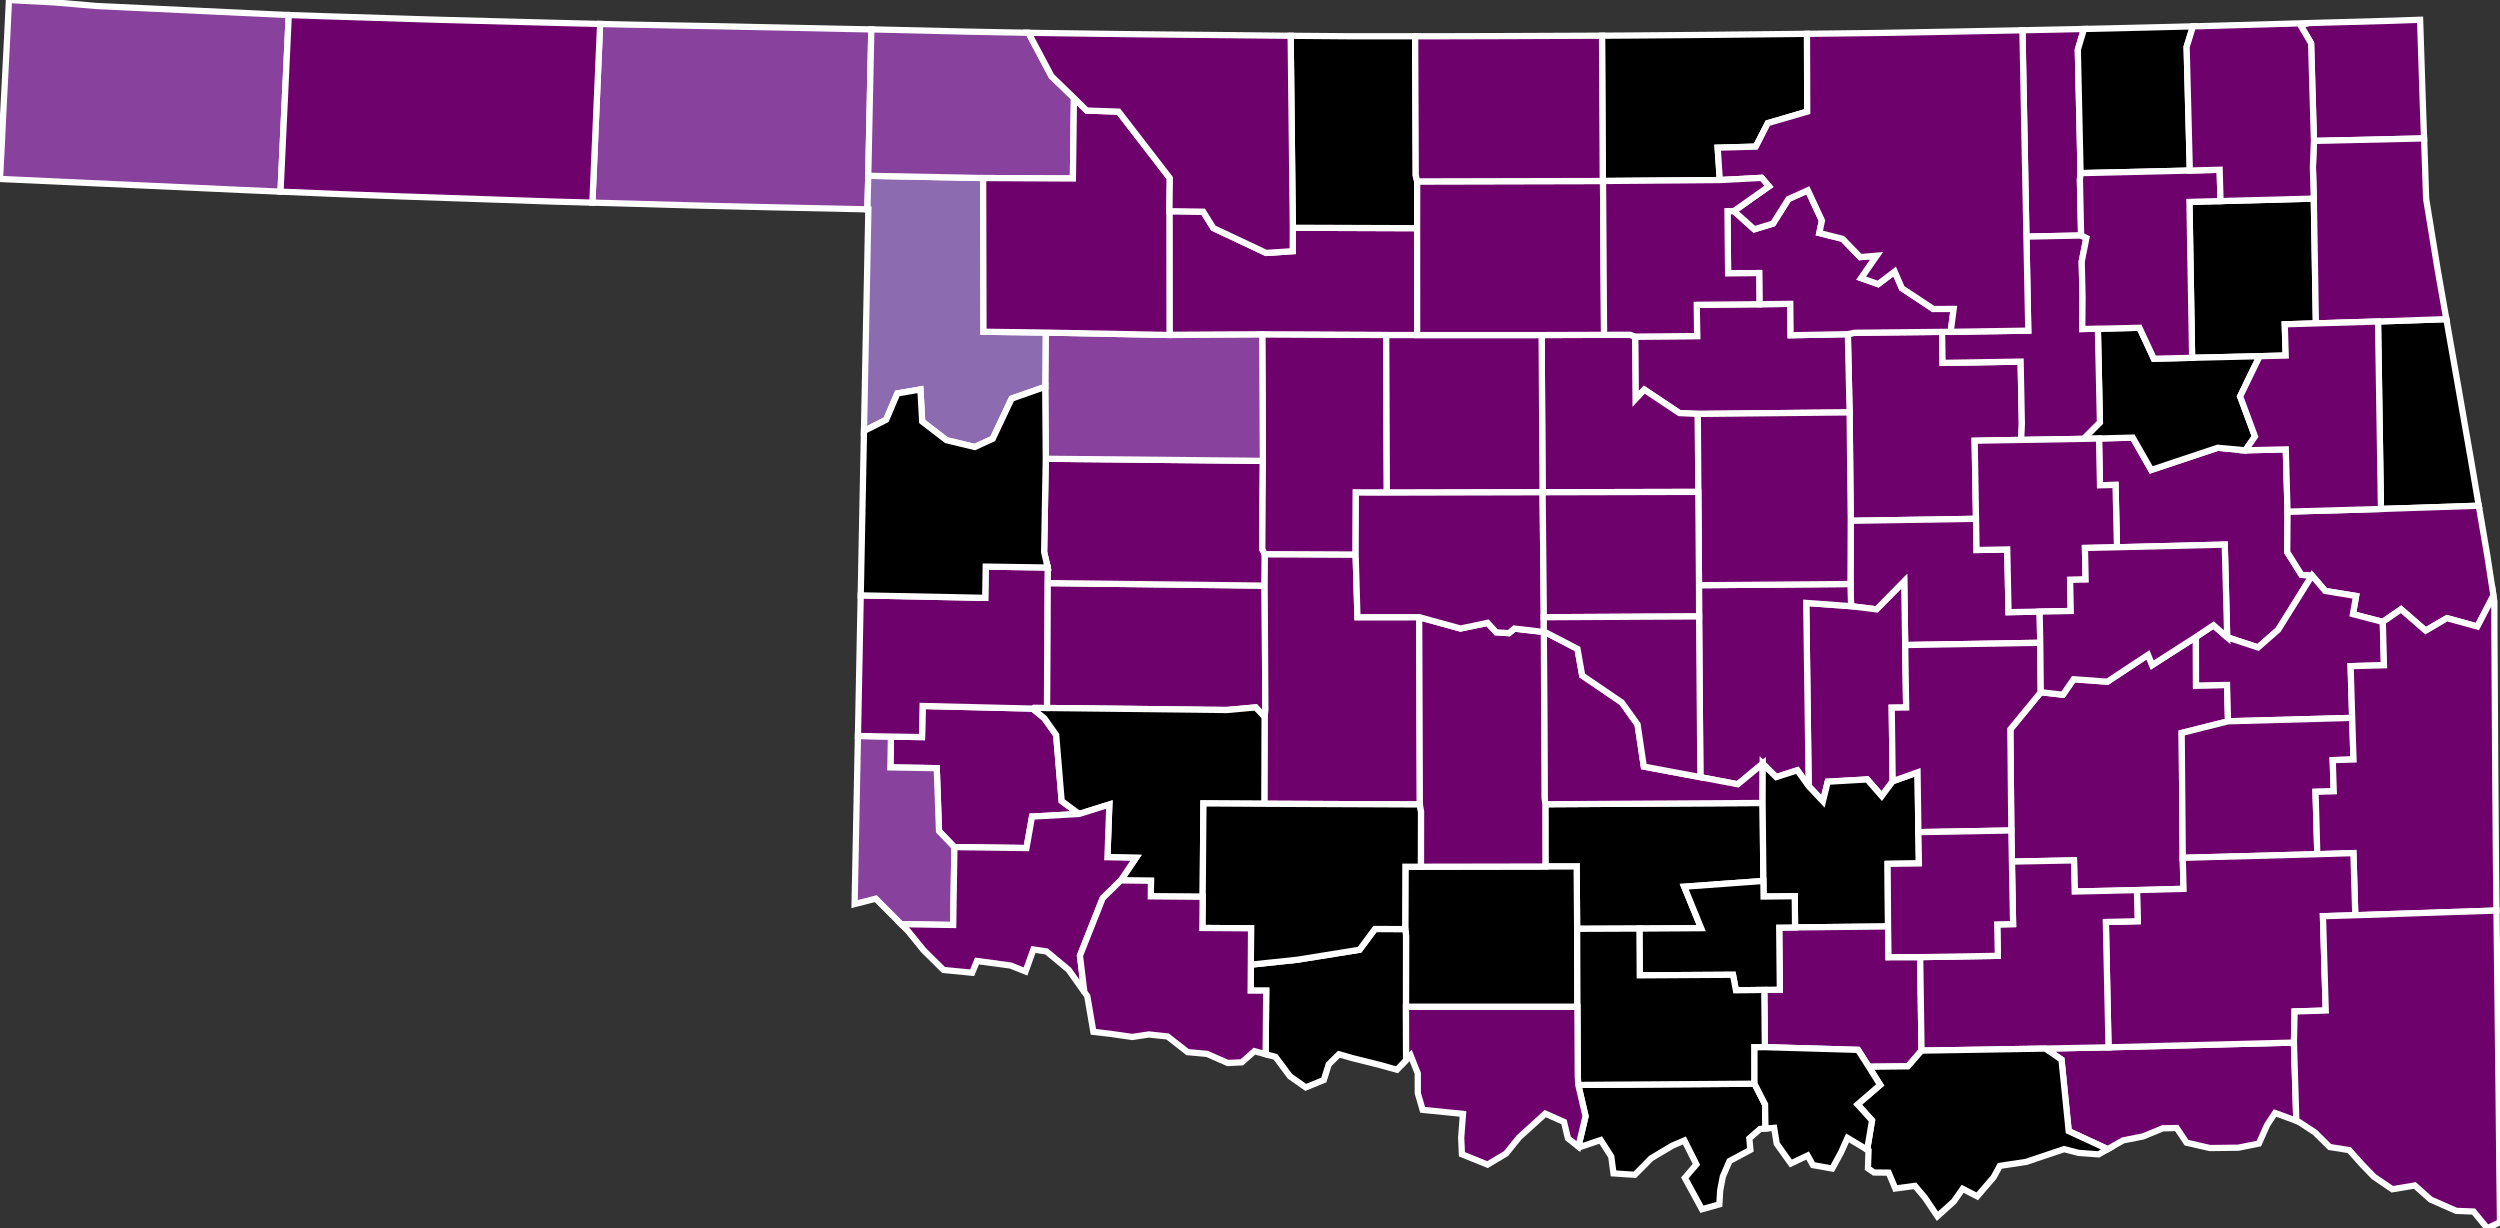 <?xml version="1.0" encoding="utf-8" ?>
<svg baseProfile="full" fill="#d0d0d0" height="196.524" stroke="#ffffff" stroke-width="1" version="1.1" width="400.0" xmlns="http://www.w3.org/2000/svg" xmlns:ev="http://www.w3.org/2001/xml-events" xmlns:xlink="http://www.w3.org/1999/xlink">
	<rect width="100%" height="100%" fill="#333333" stroke="none"/>
	<defs />
	<g id="counties"><path d="M 247.257,128.677 L 282.014,128.474 L 282.145,140.95 L 269.475,141.872 L 272.189,148.507 L 262.311,148.57 L 252.341,148.61 L 252.266,138.629 L 247.271,138.64 L 247.257,128.677 z" id="c40049" fill="#000000" />
		<path d="M 0.493,18.62 L 1.185,5.189 L 1.431,0.0 L 8.795,0.388 L 15.397,0.956 L 31.161,1.701 L 45.555,2.381 L 46.201,2.404 L 44.881,30.663 L 38.86,30.404 L 0.0,28.634 L 0.302,22.773 L 0.493,18.62 z" id="c40025" fill="#88419d" />
		<path d="M 350.311,32.305 L 355.284,32.172 L 370.209,31.773 L 370.542,51.739 L 365.56,51.891 L 365.708,56.883 L 361.54,56.991 L 350.741,57.249 L 350.311,32.305 z" id="c40097" fill="#000000" />
		<path d="M 295.653,53.466 L 296.668,53.245 L 310.727,53.099 L 310.81,58.06 L 323.3,57.856 L 323.399,62.842 L 323.495,67.846 L 323.379,70.388 L 318.316,70.469 L 315.946,70.518 L 316.162,83.009 L 296.121,83.33 L 295.939,65.983 L 295.653,53.466 z" id="c40037" fill="#6e016b" />
		<path d="M 187.106,33.788 L 192.506,33.871 L 194.147,36.499 L 202.577,40.468 L 206.831,40.19 L 206.852,36.44 L 226.738,36.51 L 226.745,53.615 L 221.792,53.607 L 201.959,53.523 L 187.126,53.596 L 187.106,33.788 z" id="c40093" fill="#6e016b" />
		<path d="M 296.078,93.439 L 296.121,83.33 L 316.162,83.009 L 316.245,88.003 L 321.159,87.91 L 321.361,97.948 L 326.34,97.856 L 326.438,102.843 L 304.828,103.206 L 304.678,93.025 L 300.263,97.504 L 296.173,96.991 L 296.078,93.439 z" id="c40107" fill="#6e016b" />
		<path d="M 167.597,93.296 L 202.342,93.701 L 202.459,113.596 L 202.337,114.708 L 200.906,113.185 L 196.293,113.602 L 167.515,113.278 L 167.597,93.296 z" id="c40149" fill="#6e016b" />
		<path d="M 335.84,70.16 L 341.239,70.016 L 344.196,75.194 L 354.825,71.644 L 359.259,72.051 L 365.726,71.9 L 366.008,81.865 L 365.955,88.338 L 368.247,91.98 L 369.925,92.075 L 364.513,100.763 L 361.288,103.593 L 356.351,101.963 L 355.96,87.137 L 338.717,87.56 L 338.485,77.583 L 335.999,77.642 L 335.84,70.16 z" id="c40101" fill="#6e016b" />
		<path d="M 167.324,73.404 L 202.061,73.737 L 201.963,87.862 L 202.377,88.696 L 202.342,93.701 L 167.597,93.296 L 167.634,90.804 L 167.063,88.334 L 167.324,73.404 z" id="c40039" fill="#6e016b" />
		<path d="M 323.589,4.844 L 325.271,4.809 L 326.934,4.774 L 333.439,4.635 L 332.45,7.948 L 332.891,27.702 L 332.784,28.744 L 332.978,37.681 L 324.227,37.857 L 323.589,4.844 z" id="c40147" fill="#6e016b" />
		<path d="M 261.613,53.855 L 271.54,53.771 L 271.483,48.771 L 281.512,48.672 L 286.441,48.617 L 286.498,53.64 L 295.653,53.466 L 295.939,65.983 L 271.65,66.228 L 268.71,66.092 L 263.088,62.343 L 261.689,63.84 L 261.613,53.855 z" id="c40119" fill="#6e016b" />
		<path d="M 201.959,53.523 L 221.792,53.607 L 221.894,78.82 L 216.936,78.809 L 216.9,88.764 L 202.377,88.696 L 201.963,87.862 L 202.061,73.737 L 201.959,53.523 z" id="c40011" fill="#6e016b" />
		<path d="M 202.377,88.696 L 216.9,88.764 L 217.194,98.756 L 227.069,98.746 L 227.176,128.711 L 202.293,128.603 L 202.337,114.708 L 202.459,113.596 L 202.342,93.701 L 202.377,88.696 z" id="c40015" fill="#6e016b" />
		<path d="M 224.863,138.671 L 227.358,138.674 L 247.271,138.64 L 252.266,138.629 L 252.341,148.61 L 252.386,161.095 L 224.954,161.099 L 224.966,149.668 L 224.832,148.653 L 224.863,138.671 z" id="c40137" fill="#000000" />
		<path d="M 380.485,51.44 L 391.414,51.062 L 392.013,54.476 L 393.16,60.993 L 395.345,73.514 L 395.433,74.035 L 396.605,80.914 L 380.953,81.435 L 380.485,51.44 z" id="c40001" fill="#000000" />
		<path d="M 200.133,154.345 L 207.593,153.557 L 217.527,151.958 L 219.994,148.636 L 224.832,148.653 L 224.966,149.668 L 224.954,161.099 L 224.977,169.616 L 223.515,171.163 L 220.839,170.409 L 216.388,169.298 L 214.233,168.678 L 212.587,170.314 L 211.815,172.797 L 211.38,172.974 L 208.918,173.977 L 206.393,172.205 L 204.078,169.098 L 202.505,168.675 L 202.592,158.5 L 200.103,158.501 L 200.133,154.345 z" id="c40033" fill="#000000" />
		<path d="M 246.661,53.606 L 256.651,53.575 L 260.793,53.561 L 261.613,53.855 L 261.689,63.84 L 263.088,62.343 L 268.71,66.092 L 271.65,66.228 L 271.733,78.704 L 246.816,78.761 L 246.661,53.606 z" id="c40083" fill="#6e016b" />
		<path d="M 96.02,3.832 L 100.153,3.929 L 110.384,4.119 L 114.096,4.182 L 135.411,4.629 L 139.41,4.702 L 138.918,28.128 L 138.784,33.493 L 124.558,33.189 L 113.671,32.938 L 111.52,32.885 L 98.022,32.507 L 94.783,32.422 L 96.02,3.832 z" id="c40007" fill="#88419d" />
		<path d="M 289,96.467 L 296.173,96.991 L 300.263,97.504 L 304.678,93.025 L 304.828,103.206 L 304.985,113.199 L 302.671,113.229 L 302.831,124.994 L 301.08,127.37 L 298.752,124.709 L 292.437,125.073 L 291.671,128.208 L 289.388,125.785 L 289,96.467 z" id="c40133" fill="#6e016b" />
		<path d="M 142.547,117.855 L 147.52,117.933 L 147.619,112.957 L 165.202,113.375 L 167.109,114.928 L 168.986,117.6 L 169.866,128.162 L 172.664,130.233 L 165.125,130.654 L 164.233,135.687 L 152.704,135.537 L 150.242,132.98 L 149.88,122.907 L 142.465,122.783 L 142.547,117.855 z" id="c40055" fill="#6e016b" />
		<path d="M 221.792,53.607 L 226.745,53.615 L 246.661,53.606 L 246.816,78.761 L 221.894,78.82 L 221.792,53.607 z" id="c40073" fill="#6e016b" />
		<path d="M 137.27,117.751 L 142.547,117.855 L 142.465,122.783 L 149.88,122.907 L 150.242,132.98 L 152.704,135.537 L 152.514,147.997 L 144.186,147.864 L 140.123,143.788 L 136.869,144.617 L 136.737,144.651 L 136.949,134.001 L 137.27,117.751 z" id="c40057" fill="#88419d" />
		<path d="M 167.308,53.211 L 187.126,53.596 L 201.959,53.523 L 202.061,73.737 L 167.324,73.404 L 167.238,61.891 L 167.308,53.211 z" id="c40043" fill="#88419d" />
		<path d="M 271.854,98.628 L 271.84,93.634 L 296.078,93.439 L 296.173,96.991 L 289,96.467 L 289.388,125.785 L 287.575,123.245 L 284.191,124.338 L 282.035,122.177 L 278.04,125.485 L 272.061,124.346 L 271.854,98.628 z" id="c40125" fill="#6e016b" />
		<path d="M 332.45,7.948 L 333.439,4.635 L 343.248,4.407 L 345.603,4.349 L 350.88,4.215 L 349.858,7.499 L 350.37,27.29 L 332.891,27.702 L 332.45,7.948 z" id="c40105" fill="#000000" />
		<path d="M 321.812,132.876 L 321.657,116.69 L 326.522,110.758 L 330.067,111.156 L 331.772,108.684 L 337.179,109.071 L 343.682,104.765 L 344.348,106.409 L 351.344,101.921 L 351.363,109.687 L 356.328,109.591 L 356.486,115.407 L 349.068,117.273 L 349.242,137.252 L 349.363,142.212 L 341.91,142.414 L 331.952,142.645 L 331.837,137.66 L 321.904,137.857 L 321.812,132.876 z" id="c40121" fill="#6e016b" />
		<path d="M 206.506,5.727 L 215.279,5.798 L 215.597,5.799 L 226.422,5.807 L 226.518,28.052 L 226.752,29.026 L 226.738,36.51 L 206.852,36.44 L 206.506,5.727 z" id="c40003" fill="#000000" />
		<path d="M 256.324,5.711 L 259.887,5.69 L 270.805,5.603 L 272.971,5.583 L 289.118,5.411 L 289.154,17.858 L 282.847,19.702 L 280.926,23.46 L 274.821,23.629 L 275.172,28.808 L 256.482,28.959 L 256.442,28.96 L 256.324,5.711 z" id="c40071" fill="#000000" />
		<path d="M 369.289,3.696 L 369.856,3.678 L 382.855,3.315 L 387.217,3.165 L 387.647,16.49 L 387.852,22.145 L 370.228,22.547 L 369.775,6.92 L 368.079,4.036 L 369.289,3.696 z" id="c40115" fill="#6e016b" />
		<path d="M 333.351,70.216 L 335.989,67.583 L 335.659,52.586 L 337.298,52.566 L 342.314,52.447 L 344.619,57.396 L 350.741,57.249 L 361.54,56.991 L 358.418,63.421 L 360.797,69.833 L 359.259,72.051 L 354.825,71.644 L 344.196,75.194 L 341.239,70.016 L 335.84,70.16 L 333.351,70.216 z" id="c40145" fill="#000000" />
		<path d="M 247.011,101.033 L 252.398,103.822 L 253.147,108.077 L 259.494,112.401 L 262.007,115.91 L 263.011,122.651 L 272.061,124.346 L 278.04,125.485 L 282.035,122.177 L 282.014,128.474 L 247.257,128.677 L 247.134,127.657 L 247.011,101.12 L 247.011,101.033 z" id="c40087" fill="#6e016b" />
		<path d="M 226.752,29.026 L 256.442,28.96 L 256.482,28.959 L 256.651,53.575 L 246.661,53.606 L 226.745,53.615 L 226.738,36.51 L 226.752,29.026 z" id="c40047" fill="#6e016b" />
		<path d="M 165.439,113.241 L 167.515,113.278 L 196.293,113.602 L 200.906,113.185 L 202.337,114.708 L 202.293,128.603 L 192.549,128.545 L 192.429,143.487 L 184.13,143.415 L 184.159,140.921 L 179.322,140.867 L 181.758,137.247 L 177.187,137.151 L 177.497,128.719 L 172.664,130.233 L 169.866,128.162 L 168.986,117.6 L 167.109,114.928 L 165.202,113.375 L 165.439,113.241 z" id="c40075" fill="#000000" />
		<path d="M 366.008,81.865 L 380.953,81.435 L 396.605,80.914 L 397.987,89.001 L 398.89,94.909 L 398.95,95.298 L 396.376,100.24 L 391.514,98.904 L 388.102,100.907 L 384.163,97.483 L 381.248,99.505 L 376.471,98.266 L 376.975,95.359 L 372.036,94.553 L 369.925,92.075 L 368.247,91.98 L 365.955,88.338 L 366.008,81.865 z" id="c40135" fill="#6e016b" />
		<path d="M 46.201,2.404 L 51.987,2.599 L 67.96,3.098 L 71.178,3.192 L 83.779,3.523 L 90.452,3.696 L 96.02,3.832 L 94.783,32.422 L 88.718,32.257 L 63.781,31.411 L 54.402,31.058 L 44.881,30.663 L 46.201,2.404 z" id="c40139" fill="#6e016b" />
		<path d="M 282.014,128.474 L 282.035,122.177 L 284.191,124.338 L 287.575,123.245 L 289.388,125.785 L 291.671,128.208 L 292.437,125.073 L 298.752,124.709 L 301.08,127.37 L 302.831,124.994 L 306.806,123.579 L 306.94,133.142 L 307.025,138.145 L 302.016,138.219 L 302.087,148.23 L 287.211,148.388 L 287.162,143.393 L 282.173,143.446 L 282.145,140.95 L 282.014,128.474 z" id="c40123" fill="#000000" />
		<path d="M 226.422,5.807 L 229.489,5.805 L 240.676,5.775 L 242.222,5.769 L 256.324,5.711 L 256.442,28.96 L 226.752,29.026 L 226.518,28.052 L 226.422,5.807 z" id="c40053" fill="#6e016b" />
		<path d="M 302.671,113.229 L 304.985,113.199 L 304.828,103.206 L 326.438,102.843 L 326.522,110.758 L 321.657,116.69 L 321.812,132.876 L 306.94,133.142 L 306.806,123.579 L 302.831,124.994 L 302.671,113.229 z" id="c40063" fill="#6e016b" />
		<path d="M 138.918,28.128 L 157.304,28.485 L 157.357,53.078 L 167.308,53.211 L 167.238,61.891 L 161.862,63.776 L 158.841,70.196 L 155.957,71.521 L 151.433,70.432 L 147.552,67.447 L 147.268,62.315 L 143.581,62.946 L 141.783,67.167 L 138.237,68.958 L 138.435,58.957 L 138.939,33.496 L 138.784,33.493 L 138.918,28.128 z" id="c40045" fill="#8c6bb1" />
		<path d="M 139.41,4.702 L 139.75,4.708 L 155.282,5.072 L 160.645,5.173 L 164.553,5.243 L 168.232,12.188 L 171.831,15.68 L 171.665,28.561 L 157.304,28.485 L 138.918,28.128 L 139.41,4.702 z" id="c40059" fill="#88419d" />
		<path d="M 157.304,28.485 L 171.665,28.561 L 171.831,15.68 L 173.873,17.688 L 178.972,17.862 L 187.173,28.507 L 187.106,33.788 L 187.126,53.596 L 167.308,53.211 L 157.357,53.078 L 157.304,28.485 z" id="c40153" fill="#6e016b" />
		<path d="M 327.257,167.775 L 337.364,167.569 L 367.029,166.81 L 367.411,179.325 L 364.009,178.074 L 362.759,179.957 L 361.415,182.972 L 360.131,183.23 L 358.138,183.63 L 353.595,183.686 L 349.846,182.826 L 348.279,180.483 L 346.046,180.527 L 342.907,181.824 L 339.694,182.464 L 337.232,183.867 L 330.994,180.983 L 329.839,169.54 L 327.257,167.775 z" id="c40023" fill="#6e016b" />
		<path d="M 370.209,31.773 L 370.062,26.74 L 370.228,22.547 L 387.852,22.145 L 387.966,25.317 L 388.179,31.806 L 390.034,43.19 L 391.414,51.062 L 380.485,51.44 L 370.542,51.739 L 370.209,31.773 z" id="c40041" fill="#6e016b" />
		<path d="M 192.429,143.487 L 192.549,128.545 L 202.293,128.603 L 227.176,128.711 L 227.37,129.868 L 227.358,138.674 L 224.863,138.671 L 224.832,148.653 L 219.994,148.636 L 217.527,151.958 L 207.593,153.557 L 200.133,154.345 L 200.17,148.528 L 192.381,148.475 L 192.429,143.487 z" id="c40031" fill="#000000" />
		<path d="M 282.289,158.386 L 284.775,158.336 L 284.675,148.417 L 287.211,148.388 L 302.087,148.23 L 302.16,153.148 L 307.228,153.138 L 307.443,168.099 L 305.274,170.61 L 299.006,170.681 L 297.28,167.978 L 282.376,167.545 L 282.289,158.386 z" id="c40069" fill="#6e016b" />
		<path d="M 310.727,53.099 L 312.104,53.093 L 324.522,52.903 L 324.227,37.857 L 332.978,37.681 L 333.82,38.082 L 333.074,41.843 L 333.207,47.661 L 333.16,52.647 L 335.659,52.586 L 335.989,67.583 L 333.351,70.216 L 323.379,70.388 L 323.495,67.846 L 323.399,62.842 L 323.3,57.856 L 310.81,58.06 L 310.727,53.099 z" id="c40143" fill="#6e016b" />
		<path d="M 271.733,78.704 L 271.65,66.228 L 295.939,65.983 L 296.121,83.33 L 296.078,93.439 L 271.84,93.634 L 271.733,78.704 z" id="c40081" fill="#6e016b" />
		<path d="M 166.816,5.282 L 179.591,5.452 L 185.535,5.518 L 195.125,5.609 L 206.506,5.727 L 206.852,36.44 L 206.831,40.19 L 202.577,40.468 L 194.147,36.499 L 192.506,33.871 L 187.106,33.788 L 187.173,28.507 L 178.972,17.862 L 173.873,17.688 L 171.831,15.68 L 168.232,12.188 L 164.553,5.243 L 166.816,5.282 z" id="c40151" fill="#6e016b" />
		<path d="M 252.544,183.452 L 253.689,178.586 L 252.524,173.59 L 280.715,173.392 L 282.41,176.704 L 282.474,180.563 L 281.984,180.601 L 281.616,180.63 L 279.891,182.144 L 280.061,183.973 L 276.719,185.77 L 275.654,188.243 L 275.231,190.462 L 275.097,192.698 L 272.311,193.476 L 269.577,188.463 L 271.426,186.299 L 269.507,182.477 L 267.6,183.29 L 264.17,185.333 L 261.571,187.967 L 258.161,187.74 L 257.799,185.039 L 256.224,182.585 L 256.11,182.408 L 252.687,183.564 L 252.544,183.452 z" id="c40085" fill="#000000" />
		<path d="M 262.311,148.57 L 272.189,148.507 L 269.475,141.872 L 282.145,140.95 L 282.173,143.446 L 287.162,143.393 L 287.211,148.388 L 284.675,148.417 L 284.775,158.336 L 282.289,158.386 L 277.749,158.447 L 277.277,155.964 L 262.362,156.055 L 262.311,148.57 z" id="c40099" fill="#000000" />
		<path d="M 137.716,95.261 L 157.635,95.654 L 157.717,90.656 L 167.634,90.804 L 167.597,93.296 L 167.515,113.278 L 165.439,113.241 L 165.202,113.375 L 147.619,112.957 L 147.52,117.933 L 142.547,117.855 L 137.27,117.751 L 137.444,108.996 L 137.716,95.261 z" id="c40009" fill="#6e016b" />
		<path d="M 351.344,101.921 L 354.163,100.044 L 356.351,101.963 L 361.288,103.593 L 364.513,100.763 L 369.925,92.075 L 372.036,94.553 L 376.975,95.359 L 376.471,98.266 L 381.248,99.505 L 381.437,106.439 L 376.099,106.588 L 376.346,114.86 L 356.486,115.407 L 356.328,109.591 L 351.363,109.687 L 351.344,101.921 z" id="c40061" fill="#6e016b" />
		<path d="M 349.068,117.273 L 356.486,115.407 L 376.346,114.86 L 376.559,121.518 L 373.235,121.621 L 373.397,126.608 L 370.484,126.688 L 370.77,136.672 L 349.242,137.252 L 349.068,117.273 z" id="c40077" fill="#6e016b" />
		<path d="M 276.396,33.783 L 277.43,33.774 L 280.682,36.69 L 283.68,35.775 L 286.149,31.854 L 289.256,30.449 L 291.51,35.299 L 291.09,37.282 L 294.814,38.219 L 297.638,41.138 L 300.278,40.915 L 297.788,44.499 L 300.507,45.457 L 303.148,43.448 L 304.297,46.113 L 309.325,49.436 L 312.583,49.431 L 312.104,53.093 L 310.727,53.099 L 296.668,53.245 L 295.653,53.466 L 286.498,53.64 L 286.441,48.617 L 281.512,48.672 L 281.465,43.69 L 276.492,43.74 L 276.396,33.783 z" id="c40117" fill="#6e016b" />
		<path d="M 227.069,98.746 L 233.684,100.565 L 238.019,99.657 L 239.389,101.172 L 241.433,101.304 L 242.296,100.571 L 247.011,101.12 L 247.134,127.657 L 247.257,128.677 L 247.271,138.64 L 227.358,138.674 L 227.37,129.868 L 227.176,128.711 L 227.069,98.746 z" id="c40051" fill="#6e016b" />
		<path d="M 216.936,78.809 L 221.894,78.82 L 246.816,78.761 L 246.999,97.091 L 247.005,98.758 L 247.011,101.033 L 247.011,101.12 L 242.296,100.571 L 241.433,101.304 L 239.389,101.172 L 238.019,99.657 L 233.684,100.565 L 227.069,98.746 L 217.194,98.756 L 216.9,88.764 L 216.936,78.809 z" id="c40017" fill="#6e016b" />
		<path d="M 246.816,78.761 L 271.733,78.704 L 271.84,93.634 L 271.854,98.628 L 263.604,98.667 L 258.64,98.696 L 247.005,98.758 L 246.999,97.091 L 246.816,78.761 z" id="c40109" fill="#6e016b" />
		<path d="M 252.386,161.095 L 252.341,148.61 L 262.311,148.57 L 262.362,156.055 L 277.277,155.964 L 277.749,158.447 L 282.289,158.386 L 282.376,167.545 L 280.713,167.566 L 280.715,173.392 L 252.524,173.59 L 252.442,172.232 L 252.386,161.095 z" id="c40019" fill="#000000" />
		<path d="M 370.484,126.688 L 373.397,126.608 L 373.235,121.621 L 376.559,121.518 L 376.346,114.86 L 376.099,106.588 L 381.437,106.439 L 381.248,99.505 L 384.163,97.483 L 388.102,100.907 L 391.514,98.904 L 396.376,100.24 L 398.95,95.298 L 399.096,96.255 L 399.108,101.629 L 399.181,113.865 L 399.224,121.235 L 399.239,123.725 L 399.312,132.99 L 399.354,138.38 L 399.437,145.688 L 376.845,146.436 L 376.546,136.497 L 370.77,136.672 L 370.484,126.688 z" id="c40079" fill="#6e016b" />
		<path d="M 247.005,98.758 L 258.64,98.696 L 263.604,98.667 L 271.854,98.628 L 272.061,124.346 L 263.011,122.651 L 262.007,115.91 L 259.494,112.401 L 253.147,108.077 L 252.398,103.822 L 247.011,101.033 L 247.005,98.758 z" id="c40027" fill="#6e016b" />
		<path d="M 336.935,147.518 L 342.028,147.395 L 341.91,142.414 L 349.363,142.212 L 349.242,137.252 L 370.77,136.672 L 376.546,136.497 L 376.845,146.436 L 371.67,146.592 L 372.119,161.686 L 367.136,161.832 L 367.029,166.81 L 337.364,167.569 L 336.935,147.518 z" id="c40127" fill="#6e016b" />
		<path d="M 333.207,47.661 L 333.074,41.843 L 333.82,38.082 L 332.978,37.681 L 332.784,28.744 L 332.891,27.702 L 350.37,27.29 L 355.142,27.161 L 355.284,32.172 L 350.311,32.305 L 350.741,57.249 L 344.619,57.396 L 342.314,52.447 L 337.298,52.566 L 335.659,52.586 L 333.16,52.647 L 333.207,47.661 z" id="c40131" fill="#6e016b" />
		<path d="M 358.418,63.421 L 361.54,56.991 L 365.708,56.883 L 365.56,51.891 L 370.542,51.739 L 380.485,51.44 L 380.953,81.435 L 366.008,81.865 L 365.726,71.9 L 359.259,72.051 L 360.797,69.833 L 358.418,63.421 z" id="c40021" fill="#6e016b" />
		<path d="M 224.954,161.099 L 252.386,161.095 L 252.442,172.232 L 252.524,173.59 L 253.689,178.586 L 252.544,183.452 L 250.87,182.139 L 250.242,179.506 L 247.245,178.182 L 243.05,181.986 L 240.97,184.57 L 237.995,186.34 L 233.908,184.68 L 233.875,183.946 L 233.789,182.047 L 234.079,178.225 L 231.306,177.945 L 227.622,177.573 L 226.849,174.923 L 226.841,171.734 L 225.698,168.853 L 224.977,169.616 L 224.954,161.099 z" id="c40067" fill="#6e016b" />
		<path d="M 144.186,147.864 L 152.514,147.997 L 152.704,135.537 L 164.233,135.687 L 165.125,130.654 L 172.664,130.233 L 177.497,128.719 L 177.187,137.151 L 181.758,137.247 L 179.322,140.867 L 176.439,143.695 L 172.79,152.901 L 173.494,158.715 L 170.984,155.175 L 167.456,152.235 L 165.345,151.919 L 164.086,155.434 L 161.698,154.482 L 161.506,154.457 L 156.316,153.759 L 155.548,155.637 L 150.972,155.199 L 147.776,152.036 L 145.299,148.978 L 144.186,147.864 z" id="c40065" fill="#6e016b" />
		<path d="M 367.029,166.81 L 367.136,161.832 L 372.119,161.686 L 371.67,146.592 L 376.845,146.436 L 399.437,145.688 L 399.532,154.167 L 399.647,163.875 L 399.762,173.65 L 399.806,178.164 L 399.891,186.872 L 400.0,195.535 L 397.969,196.524 L 395.77,193.844 L 392.999,193.736 L 388.9,191.93 L 388.057,191.179 L 386.37,189.674 L 382.773,190.281 L 379.806,188.259 L 377.963,186.354 L 375.879,184.021 L 372.759,183.524 L 370.375,181.171 L 367.722,179.439 L 367.411,179.325 L 367.029,166.81 z" id="c40089" fill="#6e016b" />
		<path d="M 274.821,23.629 L 280.926,23.46 L 282.847,19.702 L 289.154,17.858 L 289.118,5.411 L 299.439,5.29 L 300.603,5.275 L 313.614,5.039 L 323.589,4.844 L 324.227,37.857 L 324.522,52.903 L 312.104,53.093 L 312.583,49.431 L 309.325,49.436 L 304.297,46.113 L 303.148,43.448 L 300.507,45.457 L 297.788,44.499 L 300.278,40.915 L 297.638,41.138 L 294.814,38.219 L 291.09,37.282 L 291.51,35.299 L 289.256,30.449 L 286.149,31.854 L 283.68,35.775 L 280.682,36.69 L 277.43,33.774 L 283.026,29.817 L 281.867,28.45 L 275.172,28.808 L 274.821,23.629 z" id="c40113" fill="#6e016b" />
		<path d="M 307.228,153.138 L 319.653,152.931 L 319.56,147.909 L 322.094,147.856 L 321.904,137.857 L 331.837,137.66 L 331.952,142.645 L 341.91,142.414 L 342.028,147.395 L 336.935,147.518 L 337.364,167.569 L 327.257,167.775 L 307.443,168.099 L 307.228,153.138 z" id="c40005" fill="#6e016b" />
		<path d="M 172.79,152.901 L 176.439,143.695 L 179.322,140.867 L 184.159,140.921 L 184.13,143.415 L 192.429,143.487 L 192.381,148.475 L 200.17,148.528 L 200.133,154.345 L 200.103,158.501 L 202.592,158.5 L 202.505,168.675 L 200.703,168.19 L 198.69,169.97 L 196.442,170.078 L 193.138,168.625 L 190.023,168.339 L 186.807,165.832 L 186.232,165.77 L 183.825,165.511 L 181.16,165.915 L 177.701,165.413 L 174.945,165.097 L 173.962,159.374 L 173.494,158.715 L 172.79,152.901 z" id="c40141" fill="#6e016b" />
		<path d="M 316.162,83.009 L 315.946,70.518 L 318.316,70.469 L 323.379,70.388 L 333.351,70.216 L 335.84,70.16 L 335.999,77.642 L 338.485,77.583 L 338.717,87.56 L 333.592,87.676 L 333.698,92.72 L 331.217,92.777 L 331.319,97.759 L 326.34,97.856 L 321.361,97.948 L 321.159,87.91 L 316.245,88.003 L 316.162,83.009 z" id="c40111" fill="#6e016b" />
		<path d="M 349.858,7.499 L 350.88,4.215 L 354.799,4.112 L 366.258,3.787 L 369.289,3.696 L 368.079,4.036 L 369.775,6.92 L 370.228,22.547 L 370.062,26.74 L 370.209,31.773 L 355.284,32.172 L 355.142,27.161 L 350.37,27.29 L 349.858,7.499 z" id="c40035" fill="#6e016b" />
		<path d="M 256.482,28.959 L 275.172,28.808 L 281.867,28.45 L 283.026,29.817 L 277.43,33.774 L 276.396,33.783 L 276.492,43.74 L 281.465,43.69 L 281.512,48.672 L 271.483,48.771 L 271.54,53.771 L 261.613,53.855 L 260.793,53.561 L 256.651,53.575 L 256.482,28.959 z" id="c40103" fill="#6e016b" />
		<path d="M 138.237,68.958 L 141.783,67.167 L 143.581,62.946 L 147.268,62.315 L 147.552,67.447 L 151.433,70.432 L 155.957,71.521 L 158.841,70.196 L 161.862,63.776 L 167.238,61.891 L 167.324,73.404 L 167.063,88.334 L 167.634,90.804 L 157.717,90.656 L 157.635,95.654 L 137.716,95.261 L 137.939,83.984 L 138.237,68.958 z" id="c40129" fill="#000000" />
		<path d="M 297.207,176.709 L 300.827,173.587 L 299.006,170.681 L 305.274,170.61 L 307.443,168.099 L 327.257,167.775 L 329.839,169.54 L 330.994,180.983 L 337.232,183.867 L 335.77,184.7 L 334.607,184.612 L 332.566,184.459 L 330.266,183.862 L 324.157,185.908 L 319.974,186.535 L 318.983,188.352 L 316.357,191.41 L 314.026,190.206 L 312.618,192.221 L 309.987,194.602 L 309.176,193.393 L 308.006,191.649 L 306.399,189.739 L 303.255,190.164 L 302.185,187.621 L 299.837,187.598 L 298.871,186.934 L 298.966,184.082 L 298.746,183.95 L 299.525,179.274 L 297.207,176.709 z" id="c40013" fill="#000000" />
		<path d="M 302.087,148.23 L 302.016,138.219 L 307.025,138.145 L 306.94,133.142 L 321.812,132.876 L 321.904,137.857 L 322.094,147.856 L 319.56,147.909 L 319.653,152.931 L 307.228,153.138 L 302.16,153.148 L 302.087,148.23 z" id="c40029" fill="#6e016b" />
		<path d="M 326.438,102.843 L 326.34,97.856 L 331.319,97.759 L 331.217,92.777 L 333.698,92.72 L 333.592,87.676 L 338.717,87.56 L 355.96,87.137 L 356.351,101.963 L 354.163,100.044 L 351.344,101.921 L 344.348,106.409 L 343.682,104.765 L 337.179,109.071 L 331.772,108.684 L 330.067,111.156 L 326.522,110.758 L 326.438,102.843 z" id="c40091" fill="#6e016b" />
		<path d="M 280.713,167.566 L 282.376,167.545 L 297.28,167.978 L 299.006,170.681 L 300.827,173.587 L 297.207,176.709 L 299.525,179.274 L 298.746,183.95 L 295.603,182.064 L 294.572,184.371 L 293.156,186.97 L 290.072,186.415 L 289.216,184.883 L 286.538,186.157 L 284.275,182.987 L 283.862,180.455 L 282.474,180.563 L 282.41,176.704 L 280.715,173.392 L 280.713,167.566 z" id="c40095" fill="#000000" />
	</g>
</svg>